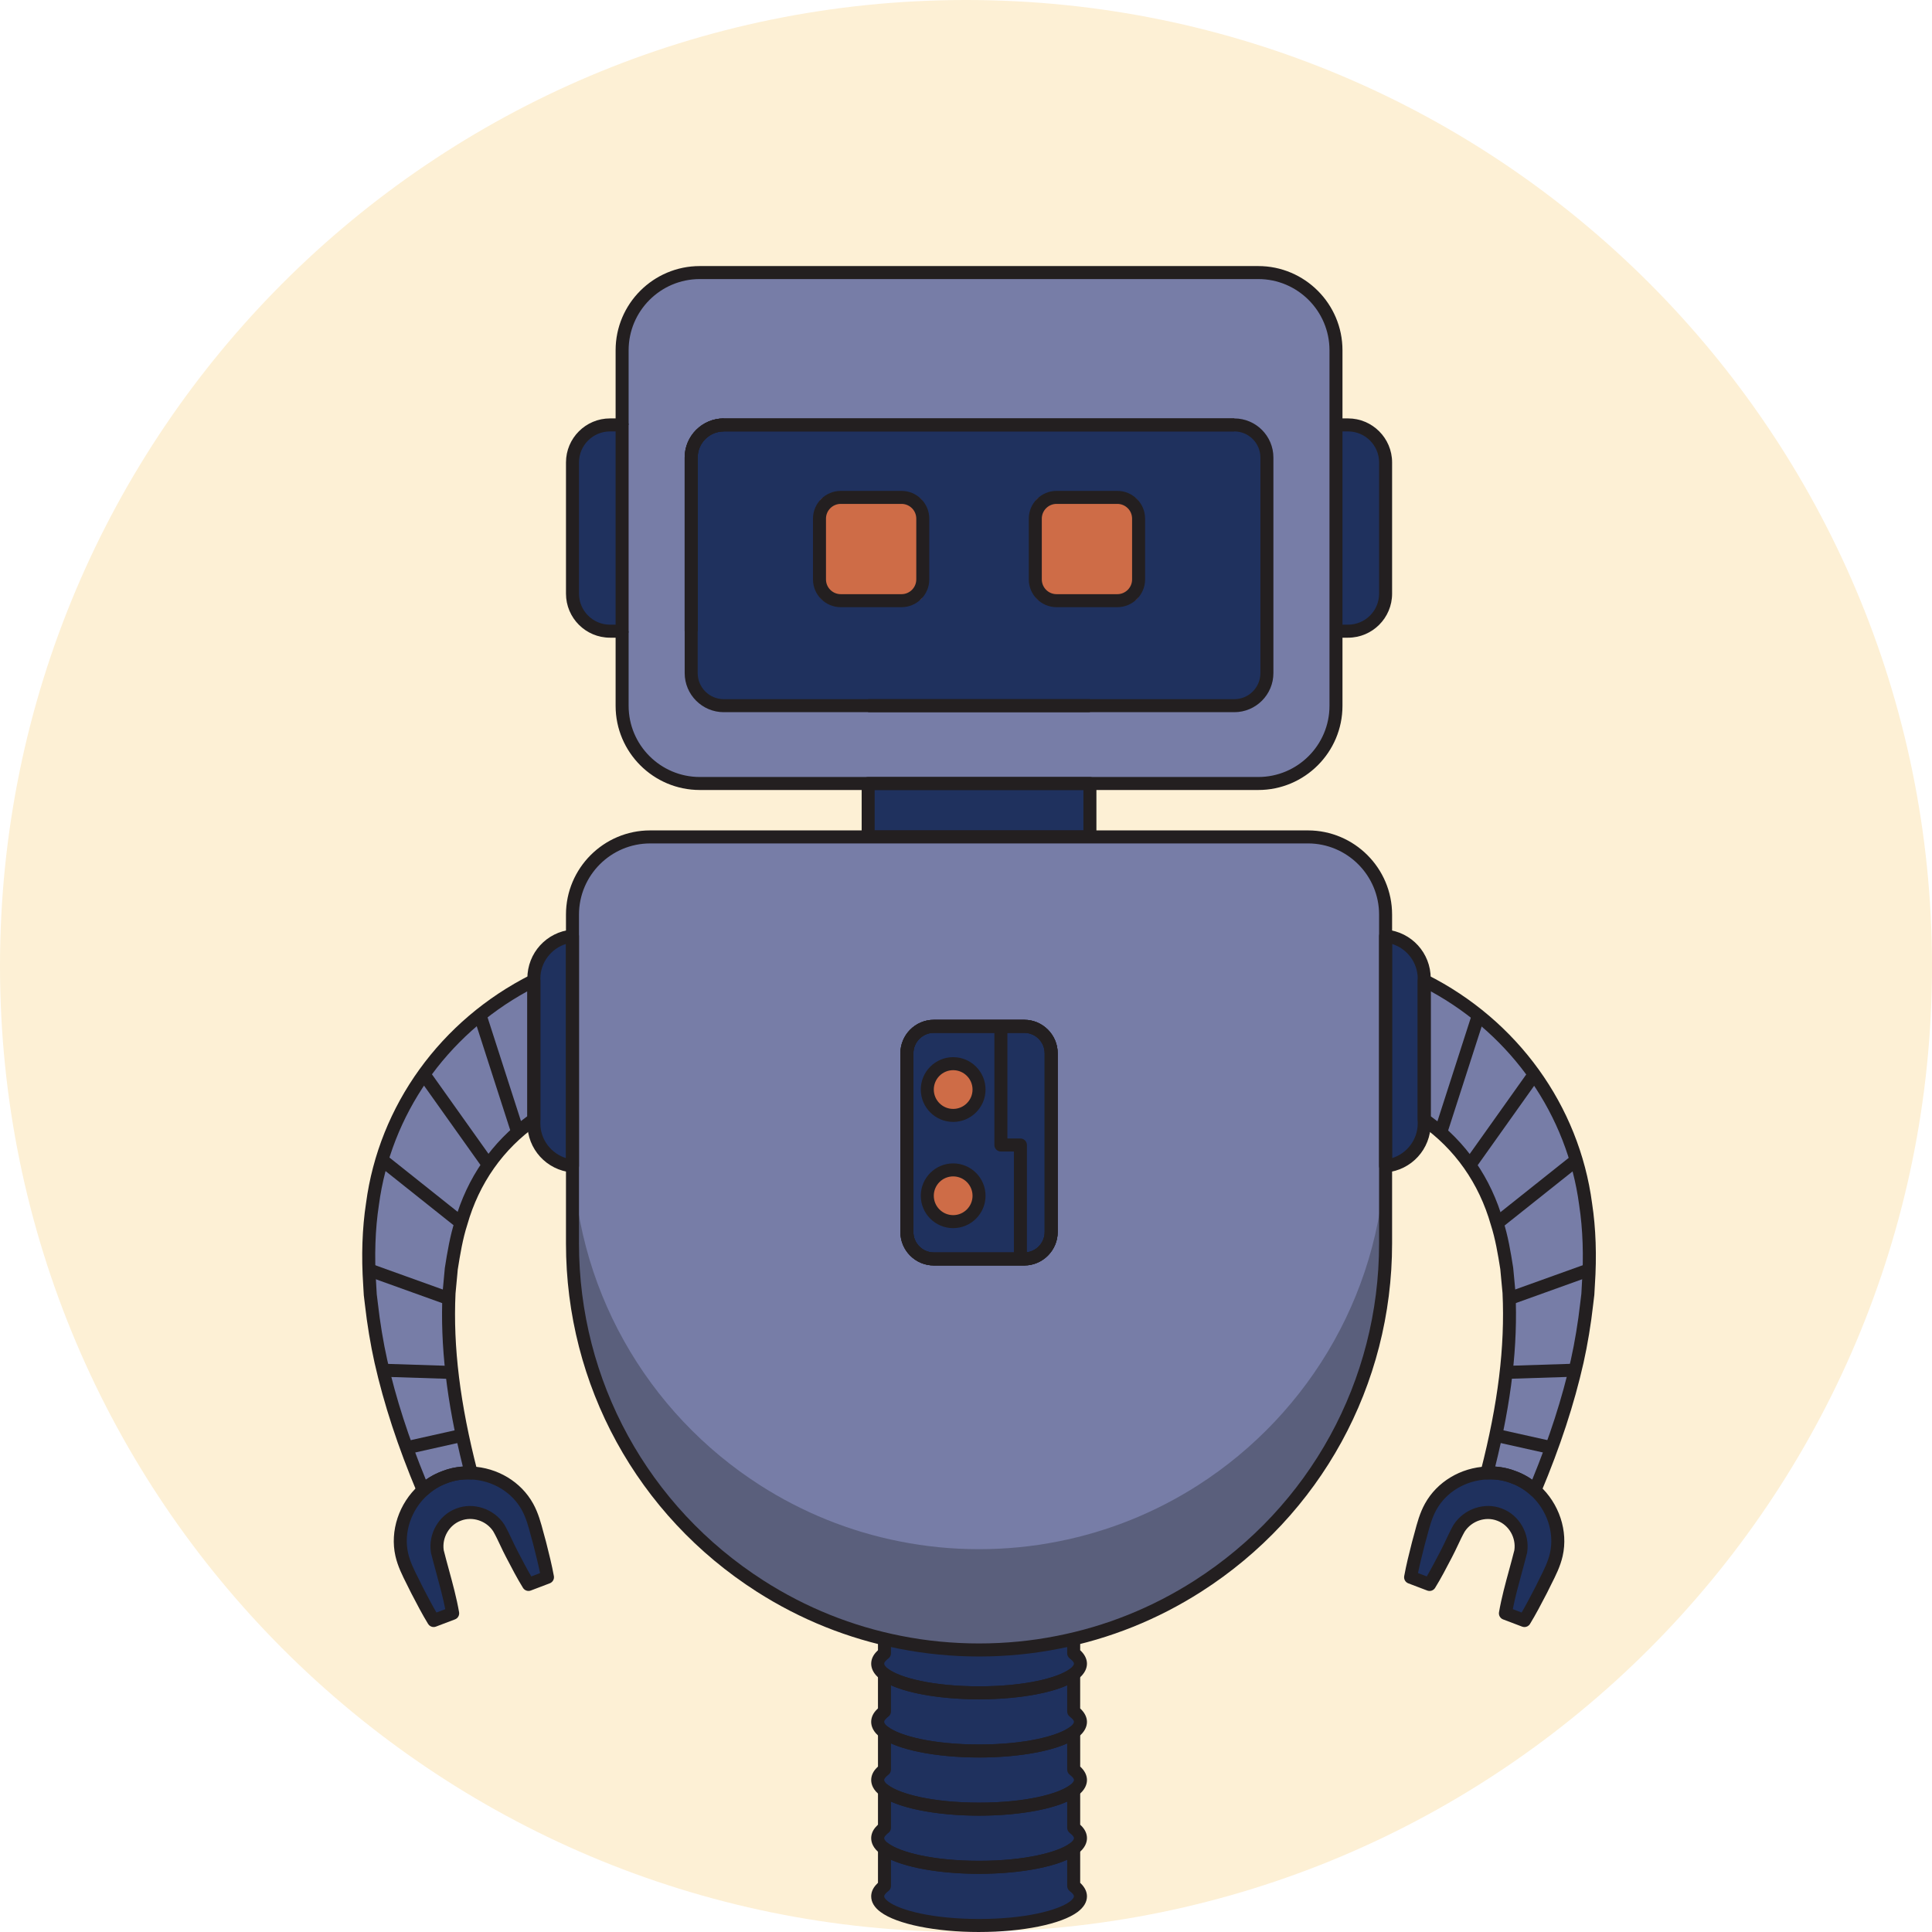 <?xml version="1.0" encoding="UTF-8"?><svg id="Calque_2" xmlns="http://www.w3.org/2000/svg" viewBox="0 0 1649.48 1649.48"><defs><style>.cls-1{opacity:.3;}.cls-2{fill:#fdf0d5;fill-rule:evenodd;}.cls-2,.cls-3,.cls-4,.cls-5,.cls-6,.cls-7,.cls-8,.cls-9{stroke-width:0px;}.cls-3{fill:#777da7;}.cls-4{fill:#393b50;}.cls-5{fill:#5a5f7c;}.cls-6{fill:#231f20;}.cls-7{fill:#1f315e;}.cls-8{fill:#d5dfeb;}.cls-9{fill:#ce6c47;}</style></defs><g id="mascot"><path class="cls-2" d="M824.74,0c455.49,0,824.74,369.25,824.74,824.74s-369.25,824.74-824.74,824.74S0,1280.24,0,824.74,369.25,0,824.74,0h0Z"/><path class="cls-3" d="M531.14,538.88v63.72c0,36.66,29.7,66.32,66.32,66.32h476.83c36.62,0,66.32-29.66,66.32-66.32v-303.57c0-36.62-29.7-66.32-66.32-66.32h-476.83c-36.62,0-66.32,29.7-66.32,66.32v63.76"/><path class="cls-7" d="M1081.64,390.61v184.05c0,15.35-12.47,27.82-27.82,27.82h-435.89c-15.35,0-27.82-12.47-27.82-27.82v-184.05c0-15.39,12.47-27.82,27.82-27.82h435.89c15.35,0,27.82,12.43,27.82,27.82Z"/><path class="cls-7" d="M922.45,1619.07c0,3.12-2.1,6.13-5.79,8.91-12.54,9.31-43.99,15.95-80.77,15.95s-68.28-6.64-80.77-15.95c-3.75-2.78-5.79-5.79-5.79-8.91,0-2.38,1.13-4.65,3.29-6.75.68-.79,1.53-1.48,2.5-2.16v-31.84c12.49,9.31,43.99,15.95,80.77,15.95s68.22-6.64,80.77-15.95v31.84c.91.68,1.76,1.42,2.55,2.16,2.1,2.16,3.24,4.37,3.24,6.75Z"/><path class="cls-7" d="M922.45,1569.4c0,3.12-2.1,6.19-5.79,8.91-12.54,9.31-43.99,15.95-80.77,15.95s-68.28-6.64-80.77-15.95c-3.75-2.72-5.79-5.79-5.79-8.91,0-2.38,1.13-4.65,3.29-6.7.68-.79,1.53-1.53,2.5-2.21v-31.84c12.49,9.36,43.99,15.95,80.77,15.95s68.22-6.58,80.77-15.95v31.84c.91.68,1.76,1.42,2.55,2.21,2.1,2.1,3.24,4.31,3.24,6.7Z"/><path class="cls-8" d="M755.1,1347.51v14.33c-.96.74-1.81,1.41-2.48,2.18-2.15,2.07-3.29,4.37-3.29,6.7,0,3.15,2.04,6.18,5.77,9h.04v.04c.37.26.78.56,1.18.81,13.22,8.85,43.9,15.03,79.59,15.03s68.22-6.59,80.74-15.88c3.66-2.81,5.77-5.85,5.77-9,0-2.33-1.15-4.59-3.22-6.7-.81-.7-1.67-1.44-2.55-2.18v-14.33"/><path class="cls-7" d="M922.45,1420.41c0,3.12-2.1,6.19-5.79,8.97-12.54,9.31-43.99,15.89-80.77,15.89s-68.28-6.58-80.77-15.89c-3.75-2.78-5.79-5.85-5.79-8.97,0-2.33,1.13-4.65,3.29-6.7.68-.79,1.53-1.48,2.5-2.21v-31.78c12.49,9.31,43.99,15.89,80.77,15.89s68.22-6.58,80.77-15.89v31.78c.91.74,1.76,1.48,2.55,2.21,2.1,2.1,3.24,4.37,3.24,6.7Z"/><path class="cls-7" d="M922.45,1470.08c0,3.12-2.1,6.19-5.79,8.91-12.54,9.36-43.99,15.95-80.77,15.95s-68.28-6.58-80.77-15.95c-3.75-2.72-5.79-5.79-5.79-8.91,0-2.33,1.13-4.65,3.29-6.7.68-.79,1.53-1.53,2.5-2.21v-31.78c12.49,9.31,43.99,15.89,80.77,15.89s68.22-6.58,80.77-15.89v31.78c.91.68,1.76,1.47,2.55,2.21,2.1,2.1,3.24,4.37,3.24,6.7Z"/><path class="cls-7" d="M922.45,1519.74c0,3.12-2.1,6.19-5.79,8.91-12.54,9.36-43.99,15.95-80.77,15.95s-68.28-6.58-80.77-15.95c-3.75-2.72-5.79-5.79-5.79-8.91,0-2.33,1.13-4.65,3.29-6.7.68-.79,1.53-1.53,2.5-2.21v-31.84c12.49,9.36,43.99,15.95,80.77,15.95s68.22-6.58,80.77-15.95v31.84c.91.68,1.76,1.48,2.55,2.21,2.1,2.1,3.24,4.37,3.24,6.7Z"/><g class="cls-1"><path class="cls-4" d="M916.65,1361.84v-.46c-12.51,9.29-43.98,15.88-80.74,15.88s-66.37-6.18-79.59-15.03c-.41-.26-.81-.56-1.18-.81v-.04h-.04v.46c-.96.74-1.81,1.41-2.48,2.18-2.15,2.07-3.29,4.37-3.29,6.7,0,3.15,2.04,6.18,5.77,9h.04v.04c.37.26.78.56,1.18.81,13.22,8.85,43.9,15.03,79.59,15.03s68.22-6.59,80.74-15.88c3.66-2.81,5.77-5.85,5.77-9,0-2.33-1.15-4.59-3.22-6.7-.81-.7-1.67-1.44-2.55-2.18Z"/></g><path class="cls-6" d="M835.9,1649.48c-37.18,0-70.19-6.69-84.08-17.05-5.32-3.95-8.02-8.44-8.02-13.36,0-2.65.84-6.62,4.8-10.57.32-.36.65-.69.99-1.01v-29.18c0-2.1,1.19-4.02,3.06-4.96,1.88-.94,4.13-.74,5.81.51,9.92,7.39,37.71,14.85,77.45,14.85s67.49-7.46,77.46-14.85c1.69-1.25,3.93-1.44,5.81-.5,1.87.94,3.05,2.86,3.05,4.96v29.22c.26.24.52.47.77.7,3.39,3.48,5.01,7.05,5.01,10.82,0,4.85-2.69,9.34-8,13.34-13.99,10.38-46.99,17.07-84.11,17.07ZM760.69,1587.8v22.35c0,1.81-.88,3.5-2.36,4.54-.46.33-1.11.81-1.48,1.23-.1.12-.22.24-.34.36-.73.72-1.61,1.78-1.61,2.78,0,1.14,1.33,2.81,3.54,4.45,9.92,7.4,37.72,14.85,77.46,14.85s67.49-7.46,77.46-14.85c2.6-1.97,3.54-3.59,3.54-4.45,0-.78-.56-1.75-1.66-2.88-.45-.41-1.15-1.02-1.9-1.58-1.4-1.05-2.22-2.69-2.22-4.44v-22.36c-16.62,7.44-44.51,12.02-75.21,12.02s-58.62-4.57-75.21-12.01Z"/><path class="cls-6" d="M835.9,1599.81c-37.18,0-70.19-6.69-84.08-17.05-6.62-4.82-8.02-9.93-8.02-13.37,0-2.68.84-6.66,4.82-10.54.3-.34.62-.67.97-.99v-29.22c0-2.1,1.19-4.03,3.07-4.97,1.88-.94,4.13-.73,5.81.52,9.85,7.39,37.62,14.84,77.44,14.84s67.54-7.46,77.45-14.85c1.69-1.26,3.93-1.45,5.81-.51,1.88.94,3.06,2.86,3.06,4.96v29.24c.31.29.63.58.93.89,3.23,3.22,4.86,6.8,4.86,10.62,0,3.39-1.4,8.46-8.04,13.38-13.95,10.35-46.95,17.03-84.07,17.03ZM760.69,1538.15v22.34c0,1.81-.88,3.5-2.36,4.54-.63.44-1.13.87-1.48,1.29-.12.14-.25.28-.39.41-.71.67-1.56,1.68-1.56,2.67,0,.9.92,2.54,3.5,4.42,9.97,7.43,37.76,14.88,77.5,14.88s67.49-7.46,77.46-14.85c2.61-1.93,3.54-3.56,3.54-4.45,0-.77-.54-1.71-1.61-2.77-.61-.61-1.26-1.17-1.96-1.7-1.4-1.05-2.22-2.69-2.22-4.44v-22.34c-16.59,7.43-44.47,12.01-75.21,12.01s-58.65-4.57-75.21-12Z"/><path class="cls-6" d="M835.91,1401.15c-36.29,0-67.97-6.12-82.68-15.97-.33-.21-.76-.51-1.15-.79-.08-.05-.15-.11-.22-.16-.03-.03-.07-.05-.1-.07-5.3-3.99-7.99-8.51-7.99-13.43,0-3.78,1.67-7.41,4.82-10.53.31-.34.63-.67.95-.97v-11.71h11.11v14.33c0,1.72-.8,3.35-2.16,4.4-.63.48-1.34,1.03-1.66,1.41-.11.13-.23.25-.35.37-1.01.98-1.59,1.97-1.59,2.7,0,1.14,1.25,2.78,3.35,4.41.15.1.29.2.42.31.26.18.46.32.67.46,12.67,8.48,43.42,14.15,76.59,14.15,39.73,0,67.52-7.43,77.43-14.79,2.18-1.68,3.53-3.4,3.53-4.54,0-.71-.53-1.65-1.49-2.66-.73-.64-1.5-1.3-2.3-1.96-1.26-1.06-1.99-2.61-1.99-4.26v-14.33h11.11v11.76c.21.18.43.37.64.55.11.1.22.2.32.3,3.98,4.05,4.82,8,4.82,10.59,0,4.84-2.67,9.35-7.94,13.4-13.96,10.37-46.95,17.03-84.12,17.03Z"/><path class="cls-6" d="M835.9,1450.83c-37.23,0-70.23-6.67-84.08-16.99-6.63-4.93-8.02-10.02-8.02-13.42,0-3.82,1.67-7.47,4.83-10.54.31-.35.64-.67.96-.98v-29.18c0-2.1,1.19-4.02,3.06-4.96,1.88-.94,4.13-.74,5.81.51,9.88,7.36,37.65,14.79,77.45,14.79s67.53-7.43,77.46-14.8c1.68-1.25,3.93-1.45,5.8-.5,1.88.94,3.06,2.86,3.06,4.96v29.22c.26.23.52.47.77.7,4.17,4.16,5.01,8.14,5.01,10.77,0,3.36-1.39,8.41-8,13.4-13.94,10.34-46.95,17.01-84.11,17.01ZM760.69,1389.21v22.3c0,1.73-.81,3.36-2.18,4.41-.65.49-1.31,1.01-1.66,1.42-.12.14-.25.28-.39.41-.99.94-1.56,1.91-1.56,2.67,0,.91.93,2.57,3.55,4.51,9.88,7.37,37.66,14.79,77.45,14.79s67.53-7.43,77.46-14.8c2.6-1.96,3.54-3.62,3.54-4.51,0-.75-.57-1.74-1.61-2.77-.56-.51-1.32-1.17-2.13-1.83-1.3-1.06-2.05-2.64-2.05-4.31v-22.31c-16.6,7.41-44.48,11.97-75.21,11.97s-58.64-4.56-75.21-11.96Z"/><path class="cls-6" d="M835.9,1500.49c-37.27,0-70.28-6.7-84.1-17.06-6.6-4.8-8.01-9.92-8.01-13.35,0-3.82,1.67-7.46,4.82-10.53.3-.34.62-.67.97-.99v-29.16c0-2.1,1.19-4.02,3.06-4.96,1.88-.94,4.13-.74,5.81.51,9.88,7.36,37.65,14.79,77.45,14.79s67.53-7.43,77.46-14.8c1.69-1.25,3.93-1.45,5.81-.5,1.87.94,3.05,2.86,3.05,4.96v29.21c.23.21.45.42.67.62,4.27,4.25,5.12,8.23,5.12,10.86,0,3.39-1.4,8.47-8.04,13.38-13.85,10.34-46.86,17.03-84.07,17.03ZM760.69,1438.87v22.3c0,1.81-.88,3.5-2.36,4.54-.63.44-1.13.87-1.48,1.29-.12.14-.25.28-.39.41-.99.94-1.56,1.91-1.56,2.66,0,.91.92,2.55,3.5,4.42,9.91,7.43,37.68,14.89,77.5,14.89s67.55-7.46,77.45-14.85c2.63-1.94,3.56-3.58,3.56-4.46,0-.75-.57-1.73-1.61-2.77-.58-.53-1.24-1.16-1.96-1.7-1.4-1.05-2.22-2.69-2.22-4.44v-22.31c-16.6,7.41-44.48,11.97-75.21,11.97s-58.64-4.56-75.21-11.96Z"/><path class="cls-6" d="M835.9,1550.15c-37.26,0-70.27-6.7-84.09-17.06-6.61-4.8-8.01-9.92-8.01-13.35,0-3.82,1.67-7.46,4.82-10.53.3-.34.62-.67.97-.99v-29.22c0-2.1,1.19-4.03,3.07-4.97,1.88-.94,4.14-.73,5.82.52,9.84,7.39,37.61,14.84,77.43,14.84s67.55-7.46,77.45-14.85c1.69-1.26,3.94-1.45,5.81-.51,1.88.94,3.07,2.86,3.07,4.96v29.27c.27.24.53.48.78.72,4.16,4.15,5,8.13,5,10.76,0,3.39-1.4,8.47-8.04,13.38-13.85,10.34-46.86,17.03-84.07,17.03ZM760.69,1488.49v22.33c0,1.8-.87,3.49-2.35,4.53-.63.45-1.14.89-1.49,1.3-.12.14-.25.28-.39.41-.99.94-1.56,1.91-1.56,2.66,0,.91.92,2.55,3.5,4.42,9.92,7.43,37.68,14.89,77.5,14.89s67.54-7.46,77.45-14.85c2.63-1.94,3.56-3.58,3.56-4.46,0-.75-.57-1.73-1.61-2.77-.52-.48-1.22-1.15-1.97-1.71-1.39-1.05-2.21-2.69-2.21-4.44v-22.34c-16.58,7.43-44.47,12.01-75.21,12.01s-58.65-4.57-75.21-11.99Z"/><path class="cls-7" d="M531.14,362.79v176.09h-10.35c-17.67,0-32.02-14.35-32.02-32.02v-112.05c0-17.67,14.35-32.02,32.02-32.02h10.35Z"/><path class="cls-7" d="M1140.61,362.79h10.35c17.67,0,32.02,14.35,32.02,32.02v112.05c0,17.67-14.35,32.02-32.02,32.02h-10.35"/><path class="cls-7" d="M1328.73,1327.24c-2.44,10.79-8.16,20.23-12.83,30.06-4.6,8.83-9.15,17.67-14.39,26.26l-16.23-6.16c3.12-17.91,8.71-35.26,13.07-52.77,2.12-13.23-5.6-26.86-18.07-31.5-12.39-4.84-27.18.24-34.46,11.51-3.96,6.88-7.12,14.75-10.87,21.83-4.6,8.83-9.15,17.71-14.43,26.26l-16.19-6.16c1.8-9.91,4.28-19.55,6.72-29.18,3.04-10.47,5.04-21.31,10.39-30.98,9.59-17.39,28.54-28.02,48.05-28.86,7.76-.36,15.59.8,22.95,3.72,6.76,2.48,12.83,6.28,18.03,10.99,15.03,13.55,22.83,34.86,18.27,54.97Z"/><path class="cls-3" d="M1356.11,1096.82l-.48,8.4-1,8.28c-1.76,15.79-4.64,33.38-8.07,48.73-8.67,38.46-21.35,74.91-36.1,110.05-5.2-4.72-11.27-8.51-18.03-10.99-7.36-2.92-15.19-4.08-22.95-3.72,13.15-51.05,21.31-101.66,18.87-153.83-.44-4.16-1.52-16.19-1.92-20.59-2-12.75-4.36-26.86-8.32-39.06-10.55-37.18-32.78-67.72-62.16-88.23v-118.73c73.47,36.94,126.72,107.29,137.79,190.92,3.4,22.11,3.88,46.41,2.36,68.76Z"/><path class="cls-7" d="M1215.96,835.42v123.84c0,18.91-14.51,34.5-32.98,36.22v-196.28c18.47,1.72,32.98,17.31,32.98,36.22Z"/><path class="cls-3" d="M455.79,837.14v118.73c-29.38,20.51-51.61,51.05-62.16,88.23-3.96,12.19-6.32,26.3-8.31,39.06-.4,4.4-1.48,16.43-1.92,20.59-2.44,52.17,5.72,102.78,18.87,153.83-7.76-.36-15.59.8-22.95,3.72-6.76,2.48-12.83,6.28-18.03,10.99-14.75-35.14-27.42-71.6-36.1-110.05-3.44-15.35-6.32-32.94-8.07-48.73l-1-8.28-.48-8.4c-1.52-22.35-1.04-46.65,2.36-68.76,11.07-83.63,64.32-153.99,137.8-190.92Z"/><path class="cls-7" d="M488.77,799.2v196.28c-18.47-1.72-32.98-17.31-32.98-36.22v-123.84c0-18.91,14.51-34.5,32.98-36.22Z"/><path class="cls-7" d="M467.42,1346.59l-16.19,6.16c-5.28-8.55-9.83-17.43-14.43-26.26-3.76-7.08-6.92-14.95-10.87-21.83-7.28-11.27-22.07-16.35-34.46-11.51-12.47,4.64-20.19,18.27-18.07,31.5,4.36,17.51,9.95,34.86,13.07,52.77l-16.23,6.16c-5.24-8.59-9.79-17.43-14.39-26.26-4.68-9.83-10.39-19.27-12.83-30.06-4.56-20.11,3.24-41.41,18.27-54.97,5.2-4.72,11.27-8.51,18.03-10.99,7.36-2.92,15.19-4.08,22.95-3.72,19.51.84,38.46,11.47,48.05,28.86,5.36,9.67,7.36,20.51,10.39,30.98,2.44,9.63,4.92,19.27,6.72,29.18Z"/><rect class="cls-7" x="741.21" y="668.92" width="189.32" height="45.61"/><path class="cls-6" d="M930.53,720.09h-189.32c-3.07,0-5.55-2.49-5.55-5.55v-45.61c0-3.07,2.49-5.55,5.55-5.55h189.32c3.07,0,5.55,2.49,5.55,5.55v45.61c0,3.07-2.49,5.55-5.55,5.55ZM746.76,708.98h178.22v-34.51h-178.22v34.51Z"/><path class="cls-8" d="M874.45,876.23h-77.15c-12.71,0-23.03,10.31-23.03,23.07v152.55c0,12.71,10.31,23.03,23.03,23.03h77.39c12.59-.12,22.79-10.39,22.79-23.03v-152.55c0-12.75-10.31-23.07-23.03-23.07Z"/><path class="cls-3" d="M1116.66,714.53h-561.57c-36.62,0-66.32,29.7-66.32,66.32v280.79c0,122.88,63.88,230.86,160.26,292.54,35.82,22.91,76.11,39.46,119.33,47.93,21.83,4.36,44.41,6.6,67.52,6.6s45.69-2.24,67.52-6.6c43.21-8.47,83.51-25.02,119.33-47.93,96.38-61.68,160.26-169.66,160.26-292.54v-280.79c0-36.62-29.7-66.32-66.32-66.32Z"/><path class="cls-5" d="M1022.72,1268.11c-35.82,22.91-76.11,39.46-119.33,47.93-21.83,4.36-44.41,6.6-67.52,6.6s-45.69-2.24-67.52-6.6c-43.21-8.47-83.51-25.02-119.33-47.93-96.38-61.68-160.26-169.66-160.26-292.54v86.07c0,122.88,63.88,230.86,160.26,292.54,35.82,22.91,76.11,39.46,119.33,47.93,21.83,4.36,44.41,6.6,67.52,6.6s45.69-2.24,67.52-6.6c43.21-8.47,83.51-25.02,119.33-47.93,96.38-61.68,160.26-169.66,160.26-292.54v-86.07c0,122.88-63.88,230.86-160.26,292.54Z"/><path class="cls-8" d="M897.47,1051.85c0,12.63-10.19,22.91-22.79,23.03h-77.39c-12.71,0-23.03-10.31-23.03-23.03v-152.55c0-12.75,10.31-23.07,23.03-23.07h77.15c12.71,0,23.03,10.31,23.03,23.07v152.55Z"/><path class="cls-7" d="M897.47,899.3v152.55c0,12.63-10.19,22.91-22.79,23.03h-77.39c-12.71,0-23.03-10.31-23.03-23.03v-152.55c0-12.75,10.31-23.07,23.03-23.07h77.15c12.71,0,23.03,10.31,23.03,23.07Z"/><circle class="cls-9" cx="813.79" cy="1020.91" r="22.09"/><circle class="cls-9" cx="813.79" cy="930.21" r="22.09"/><rect class="cls-9" x="699.65" y="424.65" width="88.19" height="88.19" rx="4.9" ry="4.9"/><rect class="cls-9" x="883.91" y="424.65" width="88.19" height="88.19" rx="4.9" ry="4.9"/><path class="cls-6" d="M531.14,544.44h-10.35c-20.72,0-37.57-16.86-37.57-37.58v-112.05c0-20.72,16.85-37.58,37.57-37.58h10.35c3.07,0,5.55,2.49,5.55,5.55v176.09c0,3.07-2.49,5.55-5.55,5.55ZM520.79,368.34c-14.59,0-26.47,11.88-26.47,26.47v112.05c0,14.59,11.87,26.47,26.47,26.47h4.8v-164.99h-4.8Z"/><path class="cls-6" d="M595.66,538.88h-11.11v-148.27c0-18.4,14.97-33.38,33.37-33.38h435.89v11.11h-435.89c-12.28,0-22.27,9.99-22.27,22.27v148.27Z"/><path class="cls-6" d="M1150.96,544.44h-10.35v-11.11h10.35c14.59,0,26.47-11.88,26.47-26.47v-112.05c0-14.59-11.87-26.47-26.47-26.47h-10.35v-11.11h10.35c20.72,0,37.57,16.86,37.57,37.58v112.05c0,20.72-16.85,37.58-37.57,37.58Z"/><path class="cls-6" d="M1301.5,1389.12c-.66,0-1.32-.12-1.97-.36l-16.23-6.16c-2.49-.94-3.95-3.52-3.5-6.14,2.14-12.31,5.44-24.41,8.64-36.11,1.53-5.6,3.05-11.2,4.46-16.8,1.61-10.7-4.62-21.5-14.56-25.19-9.97-3.9-21.92.12-27.86,9.32-1.97,3.44-3.85,7.43-5.83,11.65-1.53,3.24-3.1,6.58-4.79,9.77l-.86,1.66c-4.28,8.23-8.7,16.74-13.75,24.92-1.4,2.27-4.21,3.22-6.7,2.28l-16.19-6.16c-2.5-.95-3.97-3.55-3.49-6.18,1.75-9.65,4.14-19.09,6.46-28.22l.34-1.33c.76-2.61,1.4-5.06,2.05-7.51,2.18-8.26,4.44-16.8,8.87-24.8,10.27-18.61,30.45-30.76,52.67-31.72,8.85-.4,17.33.97,25.23,4.1,7.14,2.62,13.82,6.69,19.72,12.05,16.95,15.28,24.79,38.96,19.95,60.3-2.01,8.89-5.98,16.75-9.83,24.35-1.16,2.28-2.31,4.57-3.41,6.88l-.82,1.58c-4.32,8.3-8.78,16.88-13.84,25.18-1.03,1.7-2.85,2.66-4.74,2.66ZM1291.59,1373.86l7.53,2.86c3.94-6.78,7.58-13.77,11.12-20.58l.73-1.41c1.05-2.21,2.24-4.57,3.43-6.94,3.7-7.32,7.2-14.24,8.91-21.79h0c3.96-17.49-2.55-36.97-16.57-49.62-4.85-4.4-10.3-7.73-16.22-9.91-6.56-2.6-13.5-3.74-20.77-3.38-18.4.79-35.04,10.75-43.45,26-3.76,6.8-5.75,14.31-7.86,22.27-.67,2.53-1.34,5.06-2.07,7.58l-.29,1.15c-1.9,7.49-3.85,15.2-5.43,22.95l7.49,2.85c3.9-6.66,7.49-13.57,10.99-20.29l.88-1.7c1.59-3,3.04-6.08,4.58-9.34,1.99-4.23,4.06-8.61,6.41-12.7,8.89-13.78,26.57-19.66,41.29-13.91,14.79,5.49,24.08,21.65,21.53,37.55-.03.16-.06.31-.09.46-1.44,5.77-3.01,11.52-4.58,17.29-2.73,10-5.54,20.3-7.57,30.59Z"/><path class="cls-6" d="M1310.46,1277.82c-1.37,0-2.7-.51-3.73-1.44-4.83-4.39-10.28-7.72-16.21-9.89-6.57-2.6-13.52-3.73-20.77-3.38-1.76.07-3.45-.67-4.57-2.04-1.11-1.37-1.51-3.18-1.07-4.89,14.9-57.86,20.84-106.21,18.7-152.18-.34-3.18-1.17-12.25-1.66-17.68l-.24-2.66c-1.98-12.58-4.28-26.19-8.07-37.85-10.09-35.53-30.84-64.99-60.06-85.38-1.49-1.04-2.38-2.74-2.38-4.55v-118.73c0-1.93,1-3.72,2.64-4.73,1.64-1.01,3.68-1.11,5.41-.23,77.12,38.77,129.76,111.72,140.81,195.15,3.24,21.04,4.07,45.22,2.39,69.83l-.47,8.37-1.03,8.63c-1.79,16.12-4.77,34.1-8.17,49.27-7.97,35.34-19.88,71.64-36.4,110.99-.7,1.66-2.16,2.88-3.92,3.27-.4.09-.8.13-1.2.13ZM1276.6,1252.09c6.21.42,12.19,1.77,17.88,4.02,4.8,1.76,9.4,4.18,13.68,7.2,14.81-36.13,25.62-69.67,32.98-102.32,3.3-14.79,6.21-32.33,7.97-48.12l1.01-8.33.44-8.04s0-.04,0-.06c1.62-23.82.82-47.18-2.31-67.54-10.19-76.96-57.31-144.54-126.76-182.58v106.68c30.1,21.8,51.49,52.71,61.95,89.57,3.97,12.23,6.36,26.33,8.46,39.71l.29,3.02c.49,5.39,1.31,14.38,1.67,17.85,2.14,45.58-3.36,92.98-17.28,148.94Z"/><path class="cls-6" d="M1182.98,1001.03c-1.38,0-2.71-.51-3.74-1.45-1.15-1.05-1.81-2.54-1.81-4.1v-196.28c0-1.56.66-3.05,1.81-4.1,1.16-1.05,2.7-1.59,4.25-1.42,21.68,2.02,38.02,19.97,38.02,41.75v123.84c0,21.78-16.34,39.73-38.02,41.75-.17.02-.34.03-.51.03ZM1188.53,805.93v182.82c12.66-3.89,21.87-15.84,21.87-29.49v-123.84c0-13.65-9.22-25.59-21.87-29.49Z"/><path class="cls-6" d="M361.29,1277.82c-.4,0-.8-.04-1.2-.13-1.76-.39-3.22-1.61-3.92-3.27-16.52-39.35-28.43-75.65-36.4-110.98-3.39-15.15-6.37-33.13-8.18-49.34l-.99-8.22-.51-8.75c-1.67-24.56-.84-48.76,2.42-69.92,11.03-83.32,63.67-156.27,140.79-195.04,1.72-.88,3.77-.78,5.41.23,1.64,1.01,2.64,2.8,2.64,4.73v118.73c0,1.81-.89,3.51-2.38,4.55-29.22,20.39-49.97,49.85-60,85.19-3.85,11.86-6.14,25.46-8.17,38.4l-.22,2.54c-.5,5.46-1.3,14.32-1.67,17.77-2.12,45.64,3.82,94,18.72,151.85.44,1.71.04,3.52-1.07,4.89-1.12,1.37-2.82,2.11-4.57,2.04-7.25-.35-14.21.78-20.64,3.33-6.06,2.22-11.51,5.55-16.34,9.94-1.03.94-2.37,1.44-3.73,1.44ZM450.23,846.32c-69.44,38.04-116.56,105.62-126.74,182.47-3.15,20.48-3.94,43.83-2.32,67.65l.48,8.46.97,7.92c1.77,15.88,4.67,33.42,7.98,48.19,7.36,32.64,18.17,66.18,32.98,102.31,4.3-3.03,8.92-5.46,13.82-7.26,5.59-2.22,11.55-3.55,17.74-3.98-13.91-55.96-19.42-103.34-17.3-148.61.39-3.75,1.18-12.52,1.67-17.93l.26-2.9c2.14-13.73,4.53-27.83,8.56-40.26,10.4-36.67,31.79-67.58,61.89-89.38v-106.68Z"/><path class="cls-6" d="M488.77,1001.03c-.17,0-.34,0-.51-.03-21.68-2.02-38.02-19.97-38.02-41.75v-123.84c0-21.78,16.34-39.73,38.02-41.75,1.55-.16,3.1.37,4.25,1.42,1.15,1.05,1.81,2.54,1.81,4.1v196.28c0,1.56-.66,3.05-1.81,4.1-1.03.94-2.36,1.45-3.74,1.45ZM483.21,805.93c-12.66,3.89-21.87,15.84-21.87,29.49v123.84c0,13.65,9.22,25.59,21.87,29.49v-182.82Z"/><path class="cls-6" d="M370.24,1389.12c-1.89,0-3.71-.97-4.74-2.66-5.06-8.3-9.52-16.88-13.84-25.18l-.73-1.41c-1.19-2.48-2.34-4.77-3.5-7.05-3.84-7.6-7.82-15.46-9.83-24.35-4.84-21.34,3-45.02,19.97-60.32,5.89-5.34,12.56-9.41,19.84-12.08,7.77-3.08,16.25-4.49,25.12-4.05,22.2.95,42.38,13.11,52.65,31.73,4.42,7.99,6.68,16.53,8.86,24.79.65,2.45,1.29,4.89,2,7.32l.45,1.76c2.29,9.05,4.66,18.42,6.39,27.97.48,2.63-.99,5.23-3.49,6.18l-16.19,6.16c-2.48.95-5.3,0-6.7-2.28-5.04-8.18-9.47-16.69-13.75-24.92l-.89-1.7c-1.67-3.15-3.25-6.5-4.77-9.73-1.98-4.22-3.86-8.2-5.98-11.89-5.79-8.96-17.74-12.98-27.63-9.11-10.02,3.72-16.25,14.53-14.64,25.23,1.4,5.61,2.93,11.2,4.46,16.8,3.19,11.71,6.5,23.81,8.64,36.11.46,2.62-1.01,5.2-3.5,6.14l-16.23,6.16c-.64.25-1.31.36-1.97.36ZM399.49,1263.05c-6.37,0-12.45,1.14-18.13,3.39-6.06,2.22-11.51,5.55-16.34,9.94-14.04,12.66-20.55,32.14-16.59,49.63,1.71,7.55,5.21,14.47,8.91,21.79,1.2,2.36,2.39,4.73,3.52,7.11l.64,1.23c3.54,6.8,7.18,13.8,11.12,20.58l7.53-2.86c-2.04-10.3-4.84-20.6-7.57-30.59-1.57-5.76-3.14-11.52-4.58-17.29-.04-.15-.07-.31-.09-.46-2.55-15.9,6.75-32.06,21.62-37.58,14.63-5.7,32.32.16,41.06,13.7,2.5,4.33,4.56,8.71,6.55,12.94,1.54,3.26,2.99,6.34,4.56,9.3l.9,1.74c3.5,6.72,7.09,13.63,10.99,20.29l7.49-2.85c-1.56-7.66-3.49-15.29-5.36-22.71l-.4-1.58c-.68-2.33-1.35-4.86-2.02-7.4-2.1-7.96-4.09-15.47-7.85-22.26-8.42-15.25-25.06-25.22-43.43-26-.85-.04-1.69-.06-2.53-.06Z"/><path class="cls-6" d="M595.66,538.88h-11.11v-148.27c0-18.4,14.97-33.38,33.37-33.38v11.11c-12.28,0-22.27,9.99-22.27,22.27v148.27Z"/><path class="cls-6" d="M1074.29,674.47h-476.83c-39.63,0-71.87-32.24-71.87-71.87v-63.72h11.11v63.72c0,33.51,27.26,60.77,60.77,60.77h476.83c33.51,0,60.77-27.26,60.77-60.77v-303.57c0-33.51-27.26-60.77-60.77-60.77h-476.83c-33.51,0-60.77,27.26-60.77,60.77v63.76h-11.11v-63.76c0-39.63,32.24-71.87,71.87-71.87h476.83c39.63,0,71.87,32.24,71.87,71.87v303.57c0,39.63-32.24,71.87-71.87,71.87Z"/><rect class="cls-6" x="741.21" y="596.93" width="189.32" height="11.11"/><path class="cls-6" d="M797.3,1080.42c-15.76,0-28.58-12.82-28.58-28.58v-152.55c0-15.78,12.82-28.62,28.58-28.62h77.15c15.76,0,28.58,12.84,28.58,28.62v152.55c0,15.61-12.69,28.43-28.28,28.58h-77.45ZM797.3,881.79c-9.63,0-17.47,7.86-17.47,17.51v152.55c0,9.63,7.84,17.47,17.47,17.47h77.39c9.48-.09,17.23-7.93,17.23-17.47v-152.55c0-9.66-7.84-17.51-17.47-17.51h-77.15Z"/><path class="cls-6" d="M835.87,1414.26c-23.24,0-46.32-2.26-68.61-6.7-43.14-8.46-83.93-24.85-121.23-48.7-101.95-65.24-162.82-176.35-162.82-297.22v-280.79c0-39.63,32.24-71.87,71.87-71.87h561.57c39.63,0,71.87,32.24,71.87,71.87v280.79c0,120.86-60.87,231.97-162.82,297.22-37.3,23.85-78.09,40.24-121.25,48.7-22.27,4.44-45.35,6.7-68.59,6.7ZM555.09,720.09c-33.51,0-60.77,27.26-60.77,60.77v280.79c0,117.06,58.95,224.67,157.7,287.86,36.12,23.1,75.62,38.96,117.4,47.16,43.16,8.61,89.75,8.61,132.88,0,41.8-8.2,81.3-24.07,117.42-47.17,98.75-63.19,157.7-170.8,157.7-287.86v-280.79c0-33.51-27.26-60.77-60.77-60.77h-561.57Z"/><path class="cls-6" d="M797.3,1080.42c-15.76,0-28.58-12.82-28.58-28.58v-152.55c0-15.78,12.82-28.62,28.58-28.62h77.15c15.76,0,28.58,12.84,28.58,28.62v152.55c0,15.61-12.69,28.43-28.28,28.58h-77.45ZM797.3,881.79c-9.63,0-17.47,7.86-17.47,17.51v152.55c0,9.63,7.84,17.47,17.47,17.47h77.39c9.48-.09,17.23-7.93,17.23-17.47v-152.55c0-9.66-7.84-17.51-17.47-17.51h-77.15Z"/><path class="cls-6" d="M797.3,1080.42c-15.76,0-28.58-12.82-28.58-28.58v-152.55c0-15.78,12.82-28.62,28.58-28.62h77.15c15.76,0,28.58,12.84,28.58,28.62v152.55c0,15.61-12.69,28.43-28.28,28.58h-77.45ZM797.3,881.79c-9.63,0-17.47,7.86-17.47,17.51v152.55c0,9.63,7.84,17.47,17.47,17.47h77.39c9.48-.09,17.23-7.93,17.23-17.47v-152.55c0-9.66-7.84-17.51-17.47-17.51h-77.15Z"/><path class="cls-6" d="M813.78,1048.55c-15.24,0-27.64-12.4-27.64-27.64s12.4-27.64,27.64-27.64,27.64,12.4,27.64,27.64-12.4,27.64-27.64,27.64ZM813.78,1004.37c-9.12,0-16.53,7.41-16.53,16.53s7.41,16.54,16.53,16.54,16.54-7.42,16.54-16.54-7.42-16.53-16.54-16.53Z"/><path class="cls-6" d="M813.78,957.85c-15.24,0-27.64-12.4-27.64-27.64s12.4-27.64,27.64-27.64,27.64,12.4,27.64,27.64-12.4,27.64-27.64,27.64ZM813.78,913.68c-9.12,0-16.53,7.42-16.53,16.54s7.41,16.53,16.53,16.53,16.54-7.41,16.54-16.53-7.42-16.54-16.54-16.54Z"/><path class="cls-6" d="M876.75,1074.87h-11.11v-91.75h-11.12c-3.07,0-5.55-2.49-5.55-5.55v-101.34h11.11v95.79h11.12c3.07,0,5.55,2.49,5.55,5.55v97.3Z"/><path class="cls-6" d="M1053.82,608.04h-435.89c-18.4,0-33.37-14.97-33.37-33.37v-184.05c0-18.4,14.97-33.38,33.37-33.38h435.89c18.4,0,33.37,14.97,33.37,33.38v184.05c0,18.4-14.97,33.37-33.37,33.37ZM617.93,368.34c-12.28,0-22.27,9.99-22.27,22.27v184.05c0,12.28,9.99,22.27,22.27,22.27h435.89c12.28,0,22.27-9.99,22.27-22.27v-184.05c0-12.28-9.99-22.27-22.27-22.27h-435.89Z"/><path class="cls-6" d="M769.69,518.39h-51.89c-13.07,0-23.7-10.63-23.7-23.7v-51.89c0-13.06,10.63-23.7,23.7-23.7h51.89c13.07,0,23.7,10.63,23.7,23.7v51.89c0,13.07-10.63,23.7-23.7,23.7ZM717.8,430.21c-6.94,0-12.6,5.65-12.6,12.59v51.89c0,6.94,5.65,12.59,12.6,12.59h51.89c6.94,0,12.6-5.65,12.6-12.59v-51.89c0-6.94-5.65-12.59-12.6-12.59h-51.89Z"/><path class="cls-6" d="M953.95,518.39h-51.9c-13.06,0-23.7-10.63-23.7-23.7v-51.89c0-13.06,10.63-23.7,23.7-23.7h51.9c13.06,0,23.7,10.63,23.7,23.7v51.89c0,13.07-10.63,23.7-23.7,23.7ZM902.05,430.21c-6.94,0-12.59,5.65-12.59,12.59v51.89c0,6.94,5.65,12.59,12.59,12.59h51.9c6.94,0,12.59-5.65,12.59-12.59v-51.89c0-6.94-5.65-12.59-12.59-12.59h-51.9Z"/><rect class="cls-6" x="420.31" y="864.2" width="11.11" height="105.07" transform="translate(-260.58 174.74) rotate(-17.86)"/><rect class="cls-6" x="383.97" y="908.37" width="11.11" height="95" transform="translate(-481.93 402.71) rotate(-35.42)"/><rect class="cls-6" x="354.29" y="973.97" width="11.11" height="86.39" transform="translate(-660.01 665.04) rotate(-51.47)"/><rect class="cls-6" x="343.56" y="1060.16" width="11.1" height="72.49" transform="translate(-800.75 1054.13) rotate(-70.23)"/><rect class="cls-6" x="350.84" y="1141.32" width="11.1" height="58.93" transform="translate(-825.23 1489.43) rotate(-88.16)"/><rect class="cls-6" x="346.49" y="1225.19" width="48.8" height="11.11" transform="translate(-259.5 110.52) rotate(-12.6)"/><rect class="cls-6" x="1193.54" y="911.18" width="105.07" height="11.11" transform="translate(-8.59 1821.69) rotate(-72.14)"/><rect class="cls-6" x="1234.91" y="950.32" width="95" height="11.11" transform="translate(-239.69 1447.26) rotate(-54.59)"/><rect class="cls-6" x="1268.9" y="1011.61" width="86.39" height="11.11" transform="translate(-347.95 1038.63) rotate(-38.52)"/><rect class="cls-6" x="1286.58" y="1090.85" width="72.49" height="11.1" transform="translate(-292.75 511.7) rotate(-19.76)"/><rect class="cls-6" x="1286.08" y="1165.24" width="58.93" height="11.1" transform="translate(-36.68 42.57) rotate(-1.83)"/><rect class="cls-6" x="1295.5" y="1206.34" width="11.11" height="48.8" transform="translate(-183.49 2232.53) rotate(-77.42)"/></g></svg>